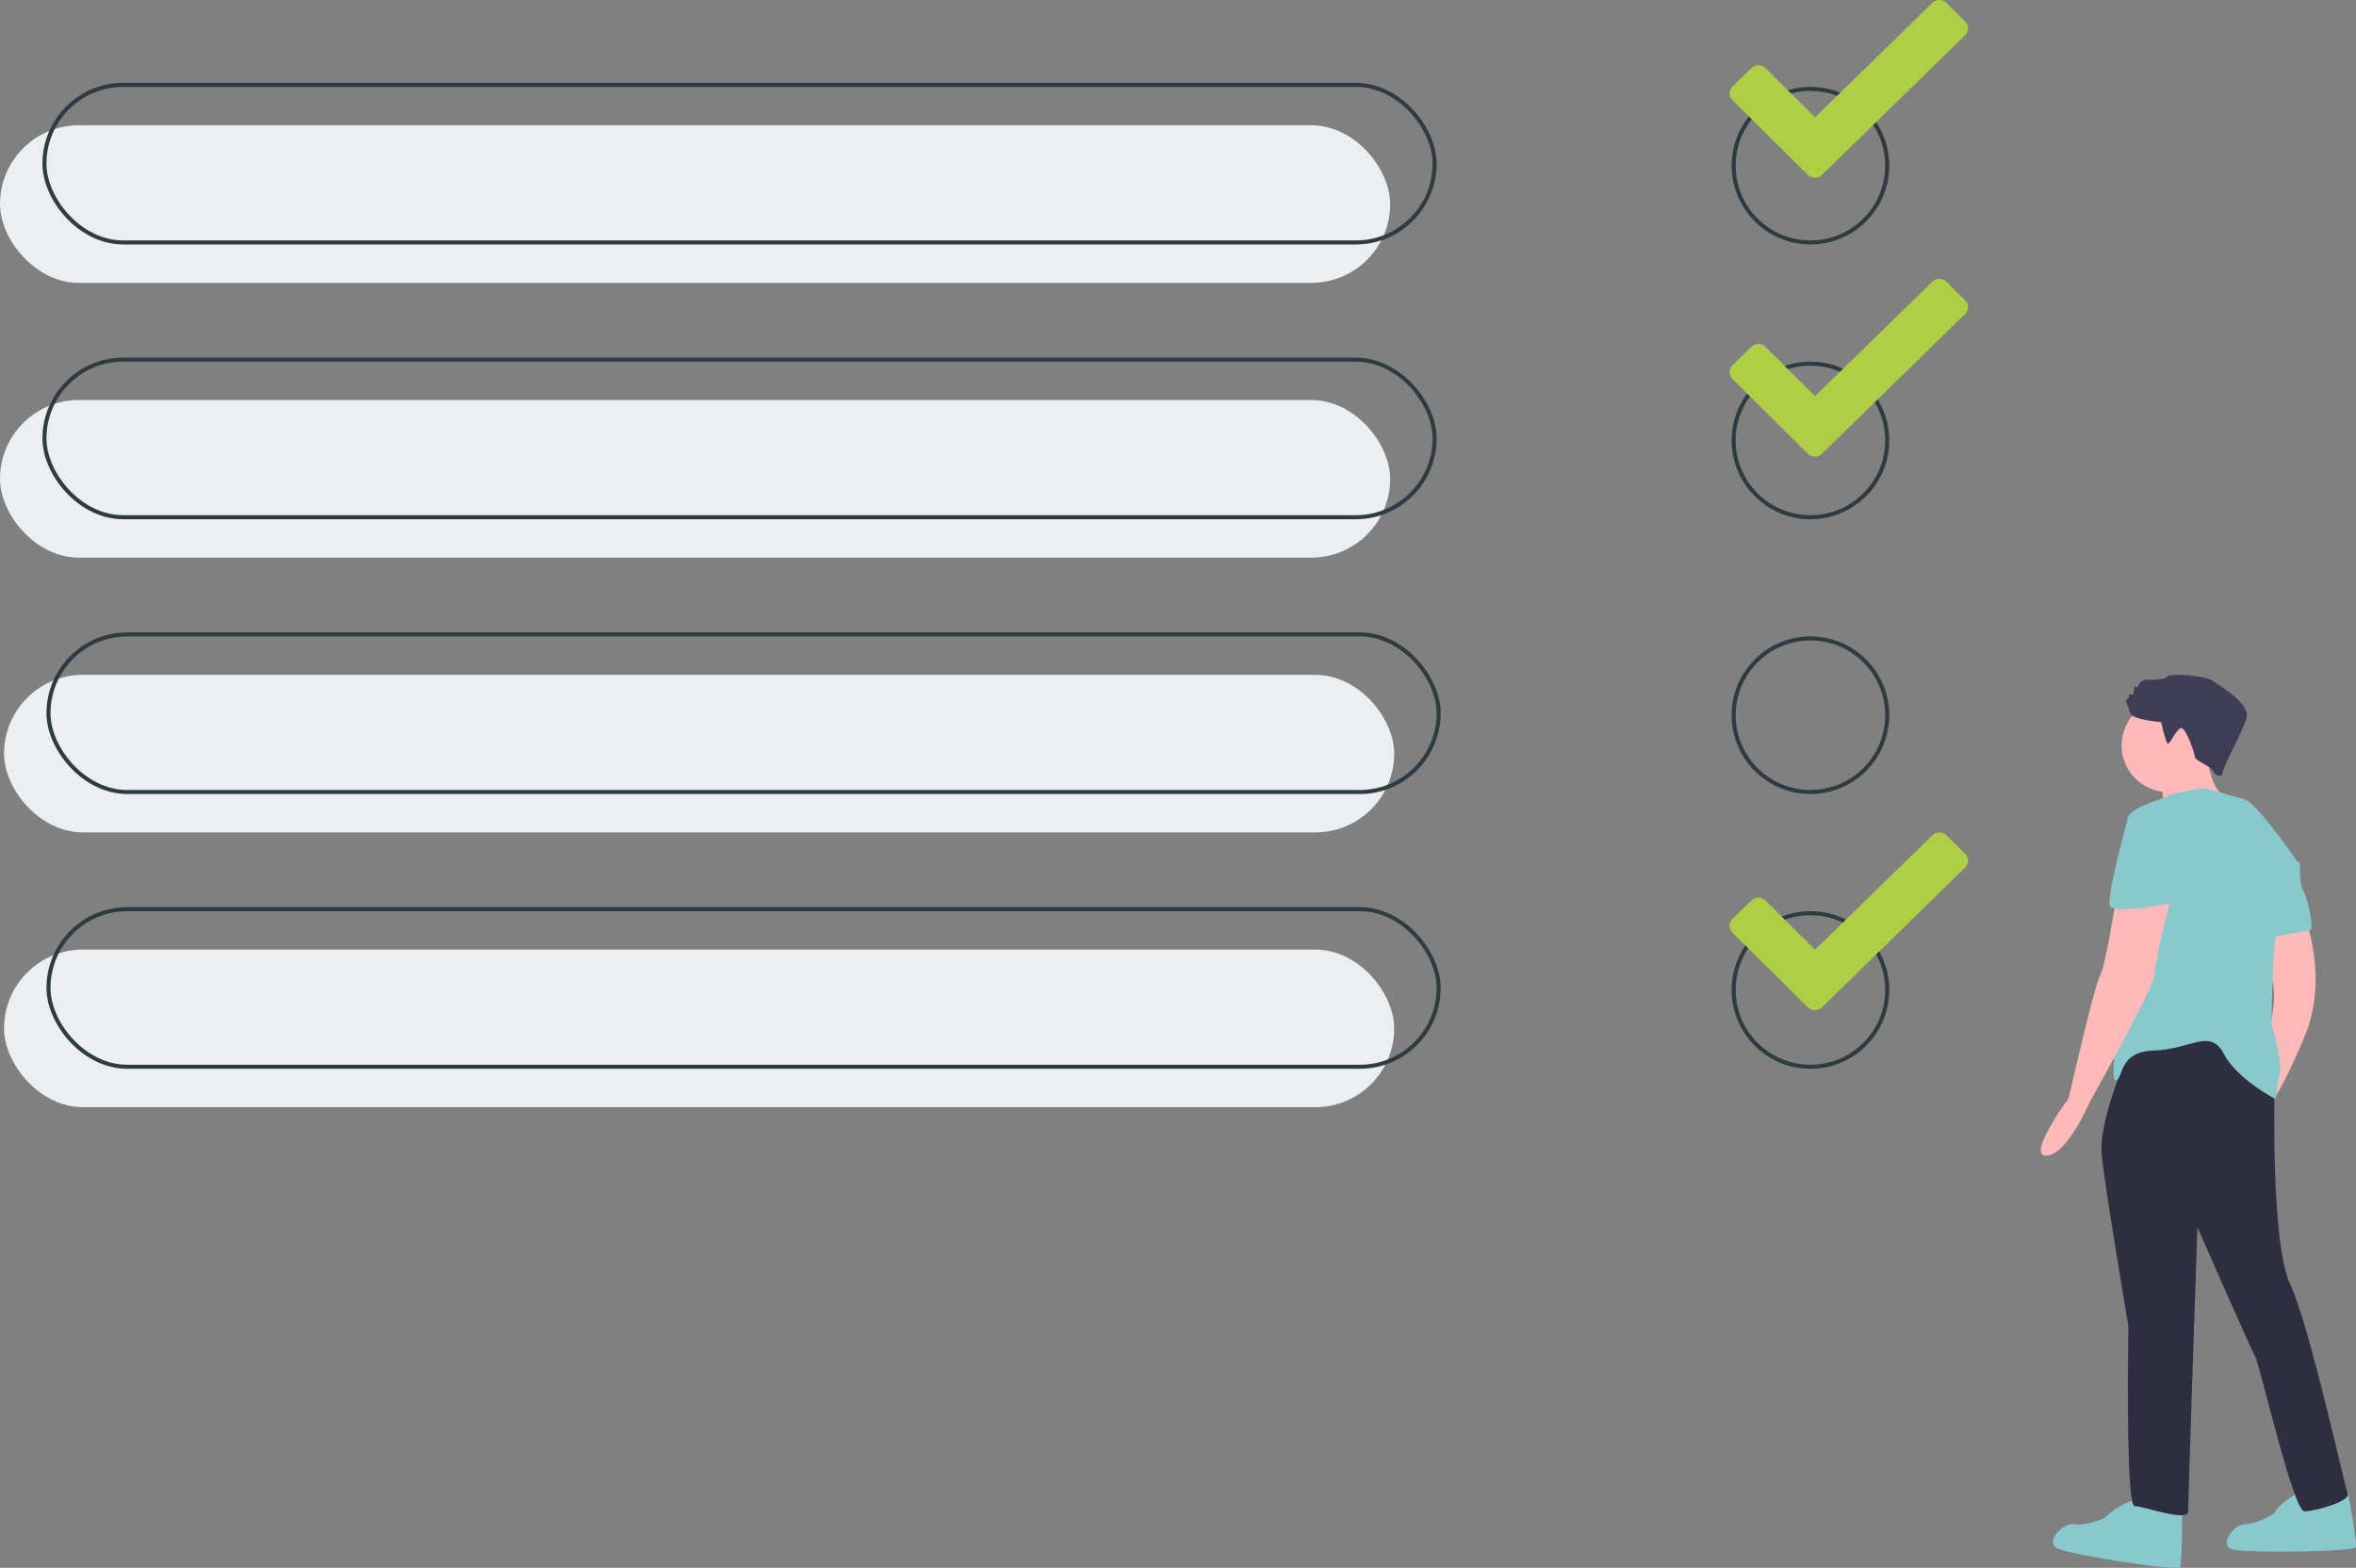 <?xml version="1.0" encoding="UTF-8"?>
<svg width="583px" height="388px" viewBox="0 0 583 388" version="1.1" xmlns="http://www.w3.org/2000/svg" xmlns:xlink="http://www.w3.org/1999/xlink">
    <rect x="0" y="0" width="583" height="388" fill="#808080" stroke="none"/>
    <!-- Generator: Sketch 53.2 (72643) - https://sketchapp.com -->
    <title>Group</title>
    <desc>Created with Sketch.</desc>
    <g id="Page-1" stroke="none" stroke-width="1" fill="none" fill-rule="evenodd">
        <g id="Desktop-HD" transform="translate(-610, -130)">
            <g id="Group" transform="translate(610, 130)">
                <g id="undraw_accept_request_vdsd">
                    <circle id="Oval" stroke="#2E3B40" cx="448" cy="41" r="19"></circle>
                    <path d="M486.286,5.299 L481.661,0.726 C481.203,0.266 480.577,0.005 479.922,5.77045832e-05 C479.268,-0.004 478.638,0.249 478.174,0.703 L449.142,29.018 L436.865,16.849 C436.409,16.394 435.788,16.136 435.139,16.131 C434.49,16.127 433.865,16.376 433.403,16.825 L428.73,21.373 C427.766,22.316 427.756,23.847 428.705,24.803 L447.35,43.283 C448.309,44.23 449.865,44.24 450.837,43.306 L486.262,8.728 C486.73,8.278 486.995,7.662 487,7.018 C487.004,6.374 486.747,5.755 486.286,5.299 Z" id="Path" fill="#ADCE45" fill-rule="nonzero"></path>
                    <rect id="Rectangle" fill="#EBEFF2" fill-rule="nonzero" x="0" y="31" width="344" height="39" rx="19.5"></rect>
                    <rect id="Rectangle" fill="#EBEFF2" fill-rule="nonzero" x="0" y="99" width="344" height="39" rx="19.5"></rect>
                    <rect id="Rectangle" fill="#EBEFF2" fill-rule="nonzero" x="1" y="167" width="344" height="39" rx="19.5"></rect>
                    <rect id="Rectangle" fill="#EBEFF2" fill-rule="nonzero" x="1" y="235" width="344" height="39" rx="19.5"></rect>
                    <rect id="Rectangle" stroke="#2E3B40" x="11" y="21" width="344" height="39" rx="19.5"></rect>
                    <rect id="Rectangle" stroke="#2E3B40" x="11" y="89" width="344" height="39" rx="19.5"></rect>
                    <rect id="Rectangle" stroke="#2E3B40" x="12" y="157" width="344" height="39" rx="19.5"></rect>
                    <rect id="Rectangle" stroke="#2E3B40" x="12" y="225" width="344" height="39" rx="19.5"></rect>
                    <circle id="Oval" stroke="#2E3B40" cx="448" cy="109" r="19"></circle>
                    <circle id="Oval" stroke="#2E3B40" cx="448" cy="177" r="19"></circle>
                    <circle id="Oval" stroke="#2E3B40" cx="448" cy="245" r="19"></circle>
                    <path d="M486.286,74.299 L481.661,69.726 C481.203,69.266 480.577,69.005 479.922,69 C479.268,68.996 478.638,69.249 478.174,69.703 L449.142,98.018 L436.865,85.849 C436.409,85.394 435.788,85.136 435.139,85.131 C434.49,85.127 433.865,85.376 433.403,85.825 L428.73,90.373 C427.766,91.316 427.756,92.847 428.705,93.803 L447.35,112.283 C448.309,113.23 449.865,113.24 450.837,112.306 L486.262,77.728 C486.73,77.278 486.995,76.662 487,76.018 C487.004,75.374 486.747,74.755 486.286,74.299 Z" id="Path" fill="#ADCE45" fill-rule="nonzero"></path>
                    <path d="M486.286,211.299 L481.661,206.726 C481.203,206.266 480.577,206.005 479.922,206 C479.268,205.996 478.638,206.249 478.174,206.703 L449.142,235.018 L436.865,222.849 C436.409,222.394 435.788,222.136 435.139,222.131 C434.49,222.127 433.865,222.376 433.403,222.825 L428.73,227.373 C427.766,228.316 427.756,229.847 428.705,230.803 L447.35,249.283 C448.309,250.23 449.865,250.24 450.837,249.306 L486.262,214.728 C486.73,214.278 486.995,213.662 487,213.018 C487.004,212.374 486.747,211.755 486.286,211.299 Z" id="Path" fill="#ADCE45" fill-rule="nonzero"></path>
                </g>
                <g id="undraw_completed_ngx6" transform="translate(505, 167)" fill-rule="nonzero">
                    <path d="M23.643,204 C23.643,204 18.48,205.547 15.899,208.64 C15.899,208.64 11.253,210.702 8.414,210.186 C5.574,209.671 0.412,214.826 4.542,216.372 C8.672,217.919 33.968,222.043 34.484,220.754 C35,219.465 35,206.32 35,206.32 L23.643,204 Z" id="Path" fill="#88C9CE"></path>
                    <path d="M64.486,202 C64.486,202 59.685,204.266 57.679,207.553 C57.679,207.553 53.472,210.214 50.599,210.192 C47.726,210.17 43.539,215.786 47.854,216.559 C52.169,217.331 77.688,217.094 77.975,215.815 C78.262,214.535 76.023,202.328 76.023,202.328 L64.486,202 Z" id="Path" fill="#88C9CE"></path>
                    <circle id="Oval" fill="#FFB9B9" cx="31.5" cy="17.5" r="11.5"></circle>
                    <path d="M41.014,20 C41.014,20 42.302,28.226 44.621,29.194 C46.234,29.939 47.712,30.919 49,32.097 L42.56,35 L29.937,34.274 C29.937,34.274 30.967,28.952 29.164,26.29 C27.361,23.629 41.014,20 41.014,20 Z" id="Path" fill="#FFB9B9"></path>
                    <path d="M65.354,60 C65.354,60 71.308,74.912 65.354,89.319 C59.4,103.725 56.812,106 56.812,106 L55,87.044 L57.083,85.198 C57.083,85.198 58.345,79.447 57.32,76.042 C56.294,72.637 57.847,62.022 57.847,62.022 L65.354,60 Z" id="Path" fill="#FFB9B9"></path>
                    <path d="M21.68,93.463 C21.68,93.463 14.291,110.342 15.055,118.525 C15.82,126.709 21.68,161.234 21.68,161.234 C21.68,161.234 20.916,205.734 23.209,205.734 C25.502,205.734 36.459,209.826 36.459,207.013 C36.459,204.199 38.752,136.683 38.752,136.683 C38.752,136.683 51.747,166.349 53.021,168.651 C54.295,170.953 62.448,207.013 65.251,207.013 C68.054,207.013 76.717,204.455 75.952,202.665 C75.188,200.875 66.525,160.979 61.684,150.749 C56.843,140.519 57.862,101.902 57.862,101.902 L49.708,84 L21.68,93.463 Z" id="Path" fill="#2F2E41"></path>
                    <path d="M29.776,11.697 C29.776,11.697 22.663,11.198 22.155,9.45 C21.647,7.703 20.63,6.205 21.138,6.205 C21.647,6.205 21.901,4.956 21.901,4.956 C21.901,4.956 22.409,4.707 22.663,4.956 C22.917,5.206 23.171,3.209 23.171,3.209 C23.171,3.209 23.425,2.46 23.679,2.959 C23.933,3.459 23.933,3.209 24.187,2.46 C24.441,1.711 25.711,1.212 25.711,1.212 C25.711,1.212 30.538,1.461 31.3,0.463 C32.063,-0.536 40.7,0.213 42.479,1.461 C44.257,2.71 52.132,7.203 50.862,10.948 C49.592,14.693 45.019,22.931 45.019,24.179 C45.019,25.428 43.241,25.178 42.733,23.93 C42.224,22.681 38.16,21.184 38.16,20.435 C38.16,19.686 35.873,12.696 34.603,13.195 C33.333,13.694 31.809,17.688 31.3,16.94 C30.792,16.191 29.776,11.697 29.776,11.697 Z" id="Path" fill="#3F3D56"></path>
                    <path d="M64,46.93 C64,46.93 53.47,31.581 50.388,30.814 C47.306,30.047 40.372,28 40.372,28 C40.372,28 33.437,29.023 31.383,30.047 C29.328,31.07 21.623,32.86 21.366,35.93 C21.11,39 23.421,68.419 22.137,71.233 C20.853,74.047 16.487,100.907 18.541,100.395 C20.596,99.884 19.055,93.233 28.044,92.977 C37.033,92.721 41.913,87.349 45.251,93.744 C48.59,100.14 58.093,105 58.093,105 C58.332,102.938 58.675,100.889 59.12,98.86 C59.891,95.279 57.066,86.581 57.066,86.581 C57.066,86.581 57.322,66.372 58.35,64.07 C59.377,61.767 64,46.93 64,46.93 Z" id="Path" fill="#88C9CE"></path>
                    <path d="M60.329,46 L64.149,46.521 C64.149,46.521 63.895,51.726 64.913,53.288 C65.932,54.849 67.714,62.918 66.696,63.178 C65.677,63.438 56.509,65 56.509,65 L56,53.027 L60.329,46 Z" id="Path" fill="#88C9CE"></path>
                    <path d="M18.537,56 C18.537,56 15.948,72.434 14.653,74.456 C13.359,76.479 6.886,104.795 6.886,104.795 C6.886,104.795 -3.758,119.25 1.421,118.997 C6.599,118.744 12.064,105.807 12.064,105.807 C12.064,105.807 28.116,77.237 28.116,74.204 C28.116,71.17 32,56 32,56 L18.537,56 Z" id="Path" fill="#FFB9B9"></path>
                    <path d="M26.347,33 L21.764,34.778 C21.764,34.778 15.908,55.603 17.181,57.381 C18.454,59.159 33.731,56.619 33.985,55.857 C34.24,55.095 31.185,33 26.347,33 Z" id="Path" fill="#88C9CE"></path>
                </g>
            </g>
        </g>
    </g>
</svg>